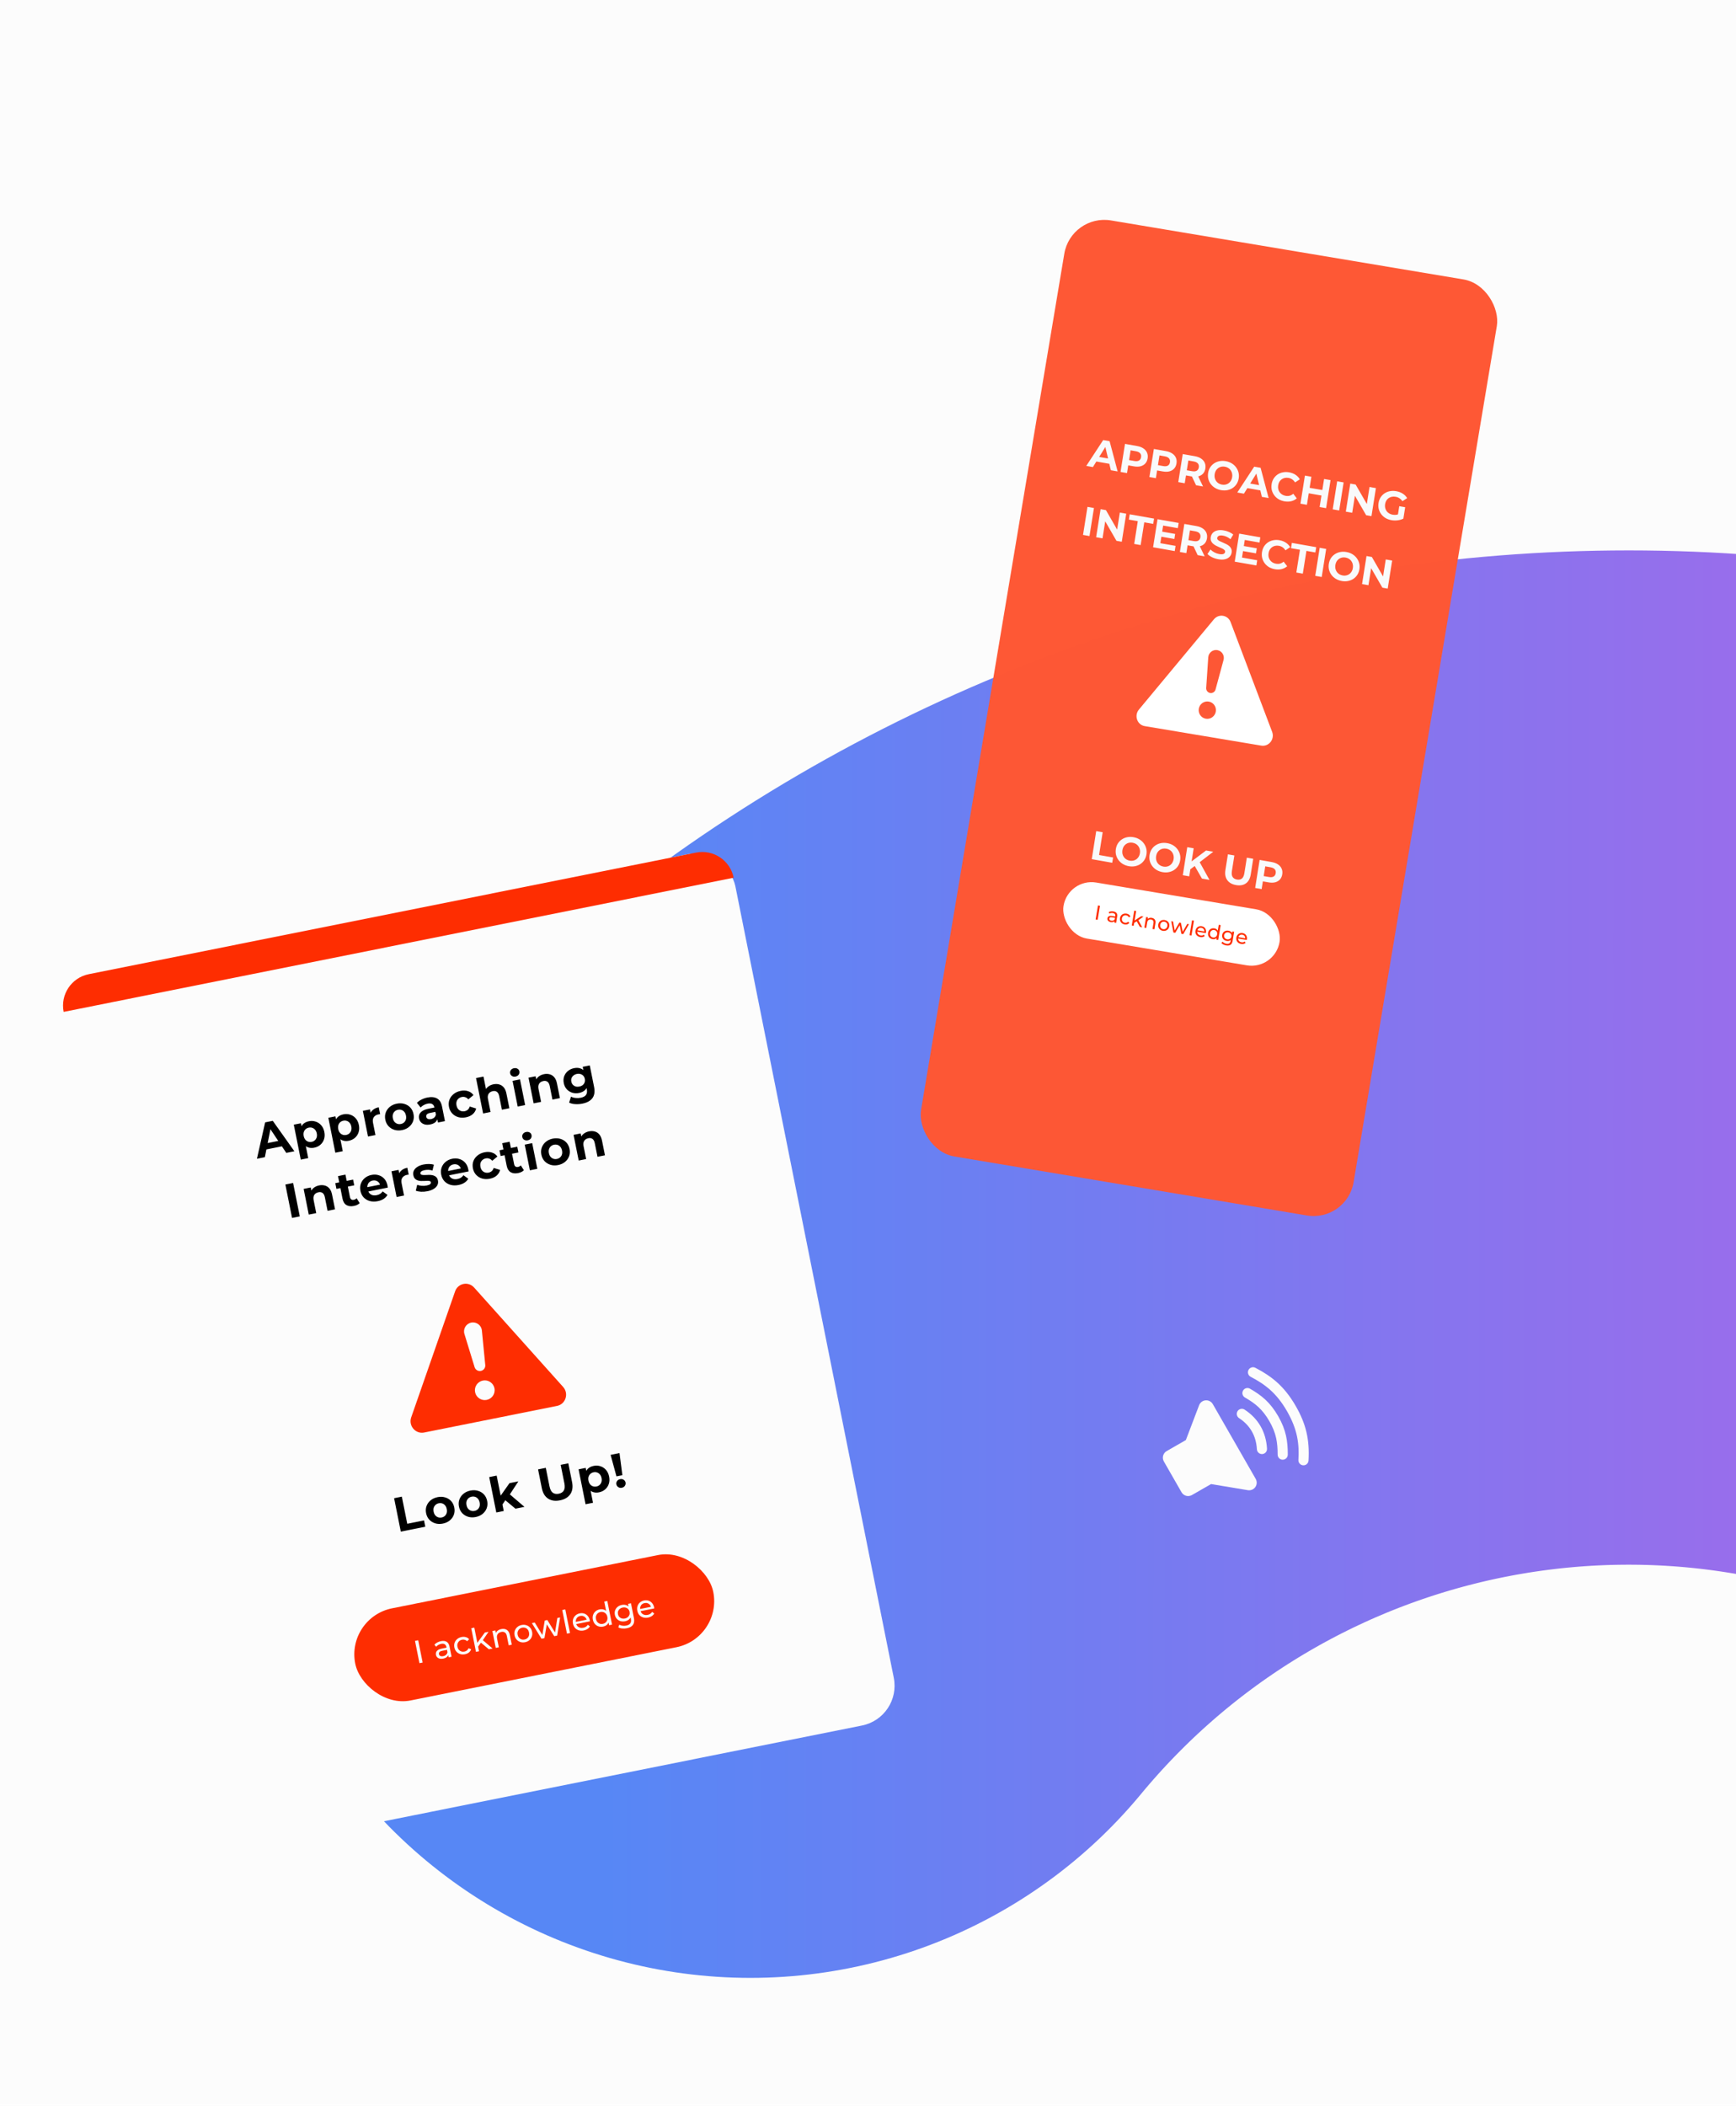 <svg width="428" height="519" viewBox="0 0 428 519" fill="none" xmlns="http://www.w3.org/2000/svg">
<g clip-path="url(#clip0_1121_5961)">
<rect width="428" height="519" fill="#FCFCFC"/>
<path d="M185 362.5V362.5C263.494 267.653 394.597 234.961 508.435 281.848L663.096 345.549C774.392 391.39 900.414 384.675 1006.21 327.267L1161.5 243" stroke="url(#paint0_linear_1121_5961)" stroke-width="250" stroke-linecap="round"/>
<g clip-path="url(#clip1_1121_5961)">
<path d="M308.895 367.076C308.548 367.274 308.147 367.357 307.75 367.311C307.729 367.309 307.707 367.306 307.686 367.302L298.585 365.785L293.858 368.497C293.427 368.745 292.915 368.811 292.435 368.681C291.955 368.551 291.546 368.235 291.298 367.804L286.944 360.214C286.697 359.783 286.631 359.271 286.761 358.791C286.891 358.311 287.206 357.902 287.637 357.655L292.364 354.943L295.647 346.321C295.654 346.301 295.662 346.281 295.672 346.261C295.812 345.944 296.037 345.672 296.322 345.475C296.608 345.278 296.942 345.164 297.288 345.146C297.634 345.128 297.979 345.206 298.283 345.371C298.588 345.537 298.84 345.784 299.013 346.084L309.588 364.516C309.835 364.947 309.901 365.459 309.771 365.939C309.641 366.419 309.326 366.828 308.895 367.076Z" fill="#FCFCFC"/>
<path d="M311.748 358.233C311.563 358.339 311.353 358.396 311.14 358.399C310.927 358.401 310.716 358.349 310.529 358.247C310.342 358.145 310.183 357.997 310.069 357.817C309.955 357.637 309.889 357.43 309.878 357.217C309.787 355.57 309.369 354.086 308.638 352.812C307.884 351.498 306.847 350.422 305.467 349.521C305.196 349.337 305.008 349.054 304.943 348.733C304.879 348.412 304.943 348.078 305.122 347.804C305.301 347.53 305.58 347.337 305.9 347.266C306.22 347.196 306.555 347.254 306.833 347.428C308.55 348.549 309.851 349.904 310.806 351.568C311.733 353.185 312.258 355.041 312.374 357.08C312.387 357.312 312.335 357.542 312.224 357.745C312.114 357.949 311.949 358.118 311.748 358.233Z" fill="#FCFCFC"/>
<path d="M316.866 359.62C316.676 359.729 316.46 359.786 316.241 359.786C316.021 359.785 315.806 359.727 315.616 359.616C315.427 359.506 315.269 359.348 315.16 359.158C315.051 358.967 314.994 358.752 314.994 358.532C314.996 355.567 314.666 353.272 312.974 350.324C311.257 347.331 309.451 345.9 306.912 344.44C306.63 344.272 306.424 344 306.341 343.682C306.257 343.364 306.302 343.026 306.466 342.741C306.63 342.456 306.899 342.247 307.216 342.16C307.533 342.072 307.872 342.113 308.159 342.273C310.995 343.903 313.152 345.611 315.143 349.08C317.103 352.497 317.496 355.231 317.495 358.538C317.495 358.758 317.436 358.973 317.326 359.163C317.215 359.353 317.057 359.51 316.866 359.62Z" fill="#FCFCFC"/>
<path d="M321.985 361.006C321.79 361.118 321.568 361.175 321.343 361.171C321.118 361.167 320.898 361.103 320.707 360.985C320.515 360.866 320.359 360.698 320.255 360.499C320.151 360.299 320.103 360.075 320.116 359.85C320.337 355.959 319.945 352.427 317.311 347.836C314.726 343.329 311.856 341.182 308.343 339.345C308.197 339.269 308.068 339.165 307.963 339.039C307.857 338.913 307.778 338.767 307.729 338.611C307.68 338.454 307.662 338.289 307.677 338.125C307.691 337.962 307.738 337.803 307.814 337.657C307.89 337.511 307.995 337.382 308.121 337.277C308.247 337.172 308.392 337.092 308.549 337.043C308.706 336.994 308.871 336.976 309.034 336.991C309.198 337.006 309.357 337.053 309.503 337.129C313.403 339.169 316.592 341.559 319.479 346.591C321.997 350.979 322.904 354.861 322.611 359.993C322.599 360.201 322.536 360.402 322.426 360.579C322.317 360.756 322.166 360.903 321.985 361.006Z" fill="#FCFCFC"/>
</g>
<g filter="url(#filter0_d_1121_5961)">
<g filter="url(#filter1_d_1121_5961)">
<rect x="14.145" y="236.664" width="168.462" height="219" rx="10" transform="rotate(-11.32 14.145 236.664)" fill="#FCFCFC"/>
<path d="M116.887 312.344C115.466 310.758 112.904 311.271 112.204 313.282L101.38 344.344C100.658 346.415 102.441 348.508 104.564 348.083L137.335 341.523C139.457 341.098 140.297 338.48 138.834 336.847L116.887 312.344ZM116.179 320.99C117.458 320.734 118.678 321.635 118.805 322.929L119.639 331.449C119.706 332.135 119.24 332.761 118.562 332.897C117.884 333.033 117.213 332.634 117.011 331.975L114.501 323.791C114.12 322.548 114.899 321.247 116.179 320.99ZM119.042 335.278C120.362 335.013 121.645 335.865 121.909 337.181C122.172 338.496 121.316 339.776 119.996 340.04C118.676 340.305 117.393 339.453 117.13 338.137C116.866 336.822 117.723 335.542 119.042 335.278Z" fill="#FE2D01"/>
<path d="M63.346 280.609L65.368 271.637L67.251 271.26L72.582 278.76L70.582 279.16L66.114 272.491L66.867 272.341L65.299 280.218L63.346 280.609ZM64.828 278.476L65.044 276.928L69.28 276.08L70.088 277.423L64.828 278.476ZM77.46 277.881C76.927 277.988 76.437 277.964 75.99 277.808C75.542 277.653 75.157 277.359 74.834 276.926C74.517 276.484 74.285 275.894 74.137 275.156C73.988 274.411 73.971 273.778 74.087 273.257C74.203 272.736 74.438 272.318 74.791 272.003C75.144 271.687 75.599 271.474 76.156 271.362C76.752 271.243 77.313 271.274 77.838 271.454C78.37 271.625 78.822 271.926 79.194 272.357C79.574 272.787 79.829 273.332 79.961 273.99C80.095 274.657 80.069 275.262 79.884 275.805C79.707 276.346 79.406 276.798 78.981 277.161C78.563 277.522 78.057 277.762 77.46 277.881ZM74.157 280.819L72.433 272.206L74.186 271.855L74.445 273.149L74.787 275.039L75.279 276.886L75.992 280.451L74.157 280.819ZM76.841 276.439C77.147 276.377 77.404 276.253 77.611 276.064C77.826 275.874 77.978 275.636 78.067 275.349C78.163 275.052 78.174 274.723 78.102 274.363C78.028 273.994 77.891 273.695 77.69 273.466C77.497 273.235 77.265 273.074 76.994 272.981C76.73 272.887 76.445 272.871 76.139 272.932C75.833 272.993 75.573 273.119 75.358 273.309C75.143 273.499 74.991 273.737 74.902 274.024C74.812 274.311 74.804 274.639 74.878 275.008C74.951 275.369 75.084 275.668 75.278 275.907C75.472 276.138 75.704 276.299 75.975 276.392C76.247 276.484 76.535 276.5 76.841 276.439ZM85.977 276.176C85.443 276.283 84.953 276.259 84.506 276.104C84.059 275.948 83.673 275.654 83.35 275.221C83.033 274.779 82.801 274.189 82.653 273.452C82.504 272.706 82.487 272.073 82.603 271.552C82.719 271.032 82.954 270.613 83.307 270.298C83.66 269.983 84.115 269.769 84.672 269.658C85.268 269.538 85.829 269.569 86.354 269.749C86.886 269.92 87.338 270.221 87.71 270.653C88.09 271.082 88.346 271.627 88.478 272.286C88.611 272.952 88.585 273.557 88.4 274.1C88.223 274.641 87.922 275.093 87.497 275.456C87.079 275.817 86.573 276.057 85.977 276.176ZM82.673 279.114L80.949 270.501L82.702 270.15L82.961 271.444L83.303 273.334L83.795 275.181L84.509 278.746L82.673 279.114ZM85.357 274.734C85.663 274.672 85.92 274.548 86.127 274.359C86.342 274.17 86.494 273.931 86.583 273.644C86.679 273.347 86.691 273.019 86.618 272.658C86.545 272.289 86.407 271.99 86.207 271.761C86.013 271.531 85.781 271.369 85.51 271.277C85.246 271.182 84.961 271.166 84.656 271.227C84.35 271.289 84.089 271.414 83.874 271.604C83.659 271.794 83.507 272.032 83.418 272.319C83.328 272.607 83.321 272.935 83.394 273.303C83.467 273.664 83.6 273.964 83.795 274.202C83.988 274.433 84.22 274.594 84.491 274.687C84.763 274.779 85.052 274.795 85.357 274.734ZM90.732 275.126L89.465 268.796L91.218 268.445L91.576 270.233L91.225 269.765C91.324 269.28 91.559 268.883 91.929 268.572C92.298 268.253 92.78 268.034 93.376 267.915L93.715 269.609C93.635 269.617 93.564 269.628 93.501 269.64C93.437 269.645 93.369 269.654 93.299 269.668C92.797 269.769 92.418 269.996 92.162 270.349C91.913 270.692 91.849 271.166 91.969 271.77L92.568 274.759L90.732 275.126ZM99.131 273.543C98.456 273.678 97.828 273.657 97.246 273.48C96.672 273.301 96.183 272.999 95.78 272.574C95.383 272.139 95.121 271.608 94.996 270.981C94.868 270.345 94.905 269.755 95.106 269.209C95.313 268.653 95.648 268.186 96.111 267.808C96.58 267.421 97.151 267.159 97.826 267.024C98.493 266.891 99.117 266.913 99.699 267.09C100.28 267.259 100.768 267.557 101.163 267.984C101.559 268.411 101.821 268.946 101.95 269.589C102.075 270.216 102.039 270.807 101.839 271.361C101.639 271.907 101.304 272.374 100.835 272.761C100.366 273.149 99.798 273.409 99.131 273.543ZM98.829 272.037C99.135 271.976 99.396 271.85 99.611 271.66C99.826 271.47 99.978 271.232 100.067 270.945C100.155 270.65 100.163 270.322 100.091 269.961C100.017 269.592 99.883 269.293 99.69 269.062C99.497 268.831 99.265 268.67 98.994 268.577C98.722 268.485 98.433 268.469 98.128 268.53C97.822 268.592 97.561 268.717 97.346 268.907C97.131 269.097 96.975 269.336 96.878 269.625C96.789 269.912 96.781 270.24 96.855 270.609C96.927 270.97 97.06 271.269 97.255 271.508C97.456 271.737 97.692 271.897 97.963 271.99C98.235 272.082 98.524 272.098 98.829 272.037ZM107.982 271.673L107.735 270.438L107.563 270.191L107.12 267.979C107.041 267.586 106.859 267.305 106.572 267.134C106.292 266.961 105.905 266.924 105.411 267.023C105.074 267.091 104.752 267.213 104.444 267.388C104.143 267.555 103.897 267.751 103.705 267.977L102.79 266.826C103.086 266.514 103.464 266.242 103.924 266.012C104.383 265.781 104.864 265.615 105.366 265.515C106.331 265.322 107.126 265.399 107.75 265.747C108.375 266.096 108.784 266.752 108.977 267.717L109.7 271.329L107.982 271.673ZM106.071 272.154C105.577 272.253 105.137 272.255 104.751 272.161C104.363 272.059 104.046 271.882 103.8 271.629C103.554 271.377 103.394 271.07 103.322 270.709C103.247 270.333 103.271 269.985 103.395 269.667C103.527 269.347 103.777 269.068 104.145 268.831C104.513 268.586 105.018 268.399 105.661 268.271L107.344 267.934L107.558 269.005L106.075 269.301C105.644 269.388 105.36 269.518 105.223 269.692C105.095 269.865 105.052 270.057 105.094 270.269C105.141 270.504 105.269 270.674 105.478 270.779C105.693 270.875 105.961 270.891 106.283 270.826C106.589 270.765 106.849 270.64 107.064 270.45C107.277 270.252 107.411 270.001 107.464 269.696L107.916 270.487C107.864 270.922 107.683 271.28 107.372 271.563C107.062 271.845 106.628 272.042 106.071 272.154ZM114.878 270.391C114.195 270.527 113.56 270.512 112.971 270.344C112.381 270.168 111.884 269.864 111.479 269.431C111.082 268.997 110.821 268.466 110.695 267.838C110.568 267.203 110.605 266.612 110.805 266.066C111.012 265.511 111.355 265.042 111.834 264.661C112.31 264.272 112.89 264.009 113.573 263.872C114.239 263.739 114.848 263.764 115.399 263.947C115.948 264.123 116.392 264.446 116.731 264.916L115.46 265.966C115.236 265.701 114.984 265.523 114.705 265.432C114.433 265.34 114.153 265.322 113.862 265.381C113.549 265.443 113.28 265.571 113.058 265.762C112.835 265.953 112.675 266.193 112.578 266.482C112.488 266.769 112.48 267.097 112.554 267.466C112.628 267.835 112.761 268.134 112.954 268.365C113.155 268.594 113.395 268.754 113.675 268.845C113.954 268.936 114.251 268.95 114.564 268.887C114.855 268.829 115.108 268.709 115.324 268.527C115.547 268.335 115.71 268.07 115.814 267.731L117.393 268.223C117.26 268.78 116.974 269.249 116.537 269.63C116.097 270.004 115.544 270.257 114.878 270.391ZM121.671 262.251C122.173 262.151 122.64 262.163 123.073 262.288C123.513 262.404 123.888 262.648 124.198 263.018C124.507 263.38 124.726 263.883 124.855 264.526L125.581 268.15L123.745 268.518L123.076 265.176C122.974 264.666 122.785 264.312 122.509 264.115C122.24 263.916 121.902 263.857 121.494 263.938C121.204 263.997 120.954 264.112 120.744 264.285C120.54 264.448 120.396 264.668 120.313 264.946C120.238 265.222 120.24 265.556 120.318 265.948L120.945 269.078L119.109 269.446L117.361 260.715L119.197 260.348L120.028 264.501L119.511 264.054C119.653 263.585 119.914 263.194 120.292 262.882C120.67 262.57 121.129 262.359 121.671 262.251ZM127.637 267.739L126.37 261.408L128.205 261.041L129.472 267.371L127.637 267.739ZM127.111 260.342C126.773 260.41 126.479 260.367 126.228 260.213C125.977 260.059 125.822 259.837 125.764 259.547C125.706 259.257 125.763 258.992 125.936 258.754C126.109 258.515 126.363 258.362 126.701 258.295C127.038 258.227 127.331 258.266 127.581 258.412C127.829 258.55 127.982 258.764 128.04 259.055C128.101 259.361 128.046 259.637 127.875 259.883C127.711 260.12 127.456 260.273 127.111 260.342ZM134.13 259.757C134.632 259.656 135.099 259.669 135.532 259.794C135.972 259.91 136.347 260.153 136.657 260.524C136.967 260.886 137.185 261.389 137.314 262.032L138.04 265.656L136.204 266.024L135.535 262.682C135.433 262.172 135.244 261.818 134.968 261.621C134.7 261.421 134.361 261.363 133.953 261.444C133.663 261.502 133.413 261.618 133.203 261.79C132.999 261.954 132.855 262.174 132.772 262.452C132.697 262.728 132.699 263.062 132.777 263.454L133.404 266.584L131.568 266.952L130.301 260.621L132.054 260.27L132.405 262.024L131.97 261.56C132.112 261.091 132.373 260.7 132.751 260.388C133.129 260.076 133.588 259.865 134.13 259.757ZM143.595 267.016C142.998 267.136 142.407 267.177 141.82 267.139C141.243 267.108 140.741 266.984 140.314 266.767L140.78 265.304C141.09 265.47 141.462 265.575 141.895 265.619C142.338 265.669 142.759 265.654 143.159 265.574C143.81 265.443 144.252 265.204 144.484 264.856C144.724 264.506 144.786 264.045 144.672 263.472L144.481 262.519L144.281 260.907L143.937 259.311L143.664 257.946L145.405 257.598L146.46 262.869C146.696 264.046 146.563 264.974 146.063 265.653C145.563 266.333 144.74 266.787 143.595 267.016ZM142.775 264.39C142.187 264.508 141.628 264.489 141.099 264.334C140.577 264.169 140.125 263.888 139.744 263.492C139.369 263.085 139.12 262.576 138.997 261.964C138.873 261.345 138.907 260.779 139.098 260.268C139.296 259.747 139.605 259.314 140.025 258.968C140.454 258.622 140.962 258.389 141.55 258.271C142.084 258.165 142.576 258.18 143.028 258.318C143.478 258.448 143.863 258.718 144.181 259.128C144.498 259.529 144.728 260.083 144.869 260.789C145.009 261.487 145.01 262.086 144.874 262.587C144.736 263.08 144.485 263.477 144.121 263.778C143.757 264.079 143.308 264.283 142.775 264.39ZM142.838 262.811C143.16 262.747 143.434 262.626 143.66 262.451C143.884 262.267 144.043 262.044 144.137 261.78C144.231 261.516 144.248 261.232 144.187 260.926C144.124 260.612 143.999 260.355 143.812 260.156C143.624 259.949 143.392 259.808 143.116 259.733C142.838 259.65 142.538 259.64 142.217 259.705C141.895 259.769 141.622 259.893 141.398 260.077C141.172 260.252 141.008 260.473 140.906 260.738C140.81 260.994 140.794 261.278 140.857 261.592C140.918 261.898 141.043 262.155 141.231 262.362C141.427 262.567 141.664 262.712 141.942 262.795C142.218 262.87 142.517 262.875 142.838 262.811ZM72.004 295.193L70.356 286.956L72.262 286.575L73.91 294.811L72.004 295.193ZM78.69 287.173C79.192 287.072 79.659 287.084 80.092 287.21C80.531 287.326 80.906 287.569 81.217 287.939C81.526 288.302 81.745 288.804 81.874 289.448L82.6 293.072L80.764 293.439L80.095 290.098C79.993 289.588 79.804 289.234 79.528 289.036C79.259 288.837 78.921 288.778 78.513 288.86C78.223 288.918 77.973 289.033 77.763 289.206C77.559 289.369 77.415 289.59 77.332 289.867C77.257 290.144 77.258 290.478 77.337 290.87L77.964 294L76.128 294.367L74.861 288.037L76.614 287.686L76.965 289.439L76.529 288.976C76.672 288.506 76.933 288.116 77.311 287.803C77.689 287.491 78.148 287.281 78.69 287.173ZM87.263 292.236C86.518 292.385 85.9 292.313 85.409 292.02C84.916 291.719 84.594 291.192 84.444 290.439L83.332 284.885L85.167 284.517L86.274 290.048C86.328 290.314 86.44 290.508 86.611 290.629C86.781 290.742 86.987 290.774 87.23 290.725C87.52 290.667 87.752 290.539 87.924 290.342L88.677 291.537C88.516 291.708 88.309 291.855 88.056 291.979C87.81 292.094 87.546 292.18 87.263 292.236ZM82.946 288.034L82.664 286.622L87.053 285.743L87.335 287.155L82.946 288.034ZM93.126 291.062C92.405 291.207 91.741 291.193 91.135 291.02C90.538 290.846 90.041 290.546 89.646 290.119C89.249 289.685 88.987 289.154 88.862 288.526C88.734 287.891 88.767 287.301 88.96 286.756C89.159 286.203 89.486 285.737 89.941 285.361C90.395 284.976 90.943 284.72 91.586 284.591C92.206 284.467 92.79 284.489 93.337 284.656C93.891 284.815 94.362 285.112 94.752 285.548C95.139 285.976 95.401 286.532 95.538 287.214C95.552 287.285 95.565 287.368 95.576 287.464C95.585 287.551 95.594 287.635 95.602 287.715L90.46 288.745L90.245 287.674L94.422 286.838L93.78 287.297C93.714 286.967 93.59 286.694 93.408 286.478C93.226 286.261 93.004 286.11 92.742 286.024C92.478 285.93 92.19 285.914 91.876 285.977C91.562 286.04 91.298 286.166 91.083 286.356C90.874 286.536 90.728 286.766 90.645 287.043C90.561 287.313 90.552 287.617 90.62 287.954L90.676 288.236C90.745 288.582 90.881 288.873 91.083 289.109C91.292 289.337 91.548 289.494 91.851 289.58C92.16 289.657 92.503 289.658 92.879 289.582C93.216 289.515 93.5 289.405 93.731 289.253C93.969 289.099 94.174 288.899 94.345 288.652L95.534 289.516C95.309 289.903 94.996 290.231 94.593 290.5C94.188 290.76 93.699 290.948 93.126 291.062ZM97.781 290.033L96.514 283.702L98.267 283.351L98.625 285.14L98.275 284.672C98.373 284.187 98.608 283.789 98.978 283.478C99.347 283.16 99.829 282.941 100.425 282.821L100.764 284.516C100.684 284.524 100.613 284.534 100.55 284.546C100.486 284.551 100.418 284.561 100.348 284.575C99.846 284.675 99.467 284.902 99.211 285.255C98.962 285.599 98.898 286.073 99.019 286.677L99.617 289.665L97.781 290.033ZM105.389 288.608C104.848 288.716 104.314 288.758 103.787 288.733C103.266 288.698 102.841 288.612 102.511 288.474L102.859 287.034C103.186 287.156 103.557 287.237 103.972 287.276C104.395 287.306 104.798 287.282 105.182 287.205C105.606 287.12 105.894 287.01 106.046 286.873C106.206 286.735 106.268 286.576 106.232 286.395C106.202 286.246 106.109 286.15 105.954 286.108C105.805 286.056 105.613 286.034 105.377 286.04C105.142 286.046 104.883 286.057 104.601 286.073C104.326 286.087 104.045 286.09 103.758 286.083C103.469 286.067 103.198 286.015 102.944 285.927C102.69 285.84 102.469 285.696 102.282 285.497C102.104 285.296 101.978 285.015 101.906 284.654C101.826 284.254 101.869 283.879 102.035 283.527C102.209 283.174 102.498 282.867 102.903 282.607C103.306 282.338 103.814 282.143 104.426 282.021C104.857 281.934 105.306 281.893 105.772 281.898C106.238 281.903 106.638 281.965 106.972 282.086L106.622 283.515C106.28 283.395 105.946 283.336 105.619 283.336C105.299 283.327 104.994 283.351 104.704 283.409C104.296 283.491 104.009 283.605 103.842 283.753C103.676 283.9 103.61 284.06 103.645 284.233C103.676 284.39 103.766 284.494 103.916 284.546C104.072 284.596 104.269 284.622 104.506 284.623C104.743 284.625 104.999 284.619 105.273 284.604C105.554 284.581 105.839 284.577 106.128 284.593C106.416 284.608 106.684 284.661 106.93 284.75C107.183 284.83 107.403 284.97 107.589 285.169C107.774 285.36 107.903 285.636 107.975 285.997C108.054 286.389 108.006 286.762 107.832 287.115C107.656 287.46 107.362 287.764 106.95 288.026C106.545 288.287 106.025 288.48 105.389 288.608ZM113.045 287.075C112.323 287.22 111.659 287.206 111.054 287.033C110.456 286.859 109.959 286.559 109.564 286.132C109.167 285.698 108.905 285.166 108.78 284.539C108.653 283.904 108.685 283.314 108.878 282.769C109.077 282.215 109.405 281.75 109.859 281.373C110.313 280.989 110.861 280.732 111.504 280.604C112.124 280.48 112.708 280.501 113.255 280.669C113.809 280.828 114.281 281.125 114.67 281.561C115.057 281.989 115.32 282.544 115.456 283.227C115.47 283.298 115.483 283.381 115.494 283.476C115.503 283.564 115.512 283.648 115.52 283.728L110.378 284.758L110.163 283.687L114.341 282.851L113.698 283.31C113.632 282.98 113.508 282.707 113.326 282.491C113.144 282.274 112.922 282.123 112.66 282.037C112.396 281.943 112.108 281.927 111.794 281.99C111.48 282.052 111.216 282.179 111.001 282.369C110.792 282.549 110.647 282.778 110.563 283.056C110.479 283.326 110.47 283.629 110.538 283.967L110.594 284.249C110.663 284.594 110.799 284.885 111.001 285.122C111.21 285.35 111.466 285.506 111.769 285.593C112.078 285.67 112.421 285.67 112.797 285.595C113.135 285.527 113.418 285.418 113.649 285.265C113.888 285.111 114.092 284.911 114.263 284.665L115.452 285.529C115.228 285.916 114.914 286.244 114.511 286.512C114.106 286.773 113.617 286.961 113.045 287.075ZM120.777 285.527C120.095 285.664 119.46 285.648 118.871 285.48C118.281 285.305 117.784 285.001 117.379 284.568C116.982 284.133 116.721 283.602 116.595 282.974C116.468 282.339 116.505 281.748 116.705 281.202C116.912 280.647 117.255 280.179 117.734 279.797C118.21 279.408 118.79 279.145 119.473 279.008C120.139 278.875 120.748 278.9 121.299 279.083C121.848 279.259 122.292 279.582 122.631 280.053L121.36 281.103C121.136 280.838 120.884 280.66 120.605 280.569C120.333 280.476 120.053 280.459 119.762 280.517C119.449 280.58 119.18 280.707 118.957 280.898C118.735 281.09 118.575 281.33 118.478 281.619C118.388 281.906 118.38 282.234 118.454 282.602C118.528 282.971 118.661 283.271 118.854 283.501C119.055 283.73 119.295 283.89 119.575 283.981C119.854 284.072 120.15 284.086 120.464 284.023C120.754 283.965 121.008 283.845 121.224 283.663C121.447 283.472 121.61 283.207 121.714 282.868L123.293 283.359C123.16 283.916 122.874 284.385 122.436 284.767C121.997 285.14 121.444 285.394 120.777 285.527ZM127.743 284.133C126.998 284.282 126.379 284.21 125.888 283.917C125.396 283.615 125.074 283.088 124.923 282.335L123.811 276.781L125.647 276.414L126.754 281.944C126.807 282.211 126.92 282.405 127.091 282.526C127.26 282.638 127.466 282.671 127.71 282.622C128 282.564 128.231 282.436 128.404 282.238L129.157 283.434C128.996 283.605 128.789 283.752 128.536 283.876C128.29 283.991 128.025 284.076 127.743 284.133ZM123.426 279.93L123.143 278.518L127.532 277.64L127.815 279.052L123.426 279.93ZM130.641 283.455L129.374 277.124L131.209 276.757L132.477 283.087L130.641 283.455ZM130.115 276.058C129.778 276.126 129.483 276.083 129.232 275.929C128.981 275.775 128.827 275.553 128.769 275.263C128.711 274.973 128.768 274.708 128.94 274.47C129.113 274.231 129.368 274.078 129.705 274.011C130.042 273.943 130.336 273.982 130.585 274.128C130.833 274.266 130.986 274.48 131.044 274.771C131.105 275.077 131.051 275.353 130.88 275.599C130.715 275.836 130.46 275.989 130.115 276.058ZM137.603 282.159C136.929 282.294 136.3 282.273 135.718 282.096C135.144 281.917 134.655 281.615 134.252 281.19C133.855 280.755 133.594 280.224 133.468 279.597C133.341 278.961 133.378 278.371 133.578 277.825C133.785 277.269 134.12 276.802 134.583 276.424C135.052 276.037 135.624 275.775 136.299 275.64C136.965 275.507 137.59 275.529 138.172 275.706C138.752 275.875 139.24 276.173 139.636 276.6C140.031 277.026 140.293 277.561 140.422 278.205C140.548 278.832 140.511 279.423 140.312 279.977C140.111 280.523 139.776 280.99 139.307 281.377C138.838 281.765 138.27 282.025 137.603 282.159ZM137.302 280.653C137.608 280.592 137.868 280.466 138.083 280.276C138.298 280.086 138.45 279.848 138.54 279.561C138.627 279.266 138.635 278.938 138.563 278.577C138.489 278.208 138.356 277.909 138.163 277.678C137.97 277.447 137.738 277.286 137.466 277.193C137.195 277.101 136.906 277.085 136.6 277.146C136.294 277.208 136.034 277.333 135.819 277.523C135.604 277.713 135.448 277.952 135.351 278.241C135.261 278.528 135.253 278.856 135.327 279.225C135.399 279.585 135.533 279.885 135.727 280.124C135.928 280.353 136.164 280.513 136.436 280.606C136.707 280.698 136.996 280.714 137.302 280.653ZM145.236 273.851C145.739 273.75 146.206 273.763 146.639 273.888C147.078 274.004 147.453 274.248 147.764 274.618C148.073 274.98 148.292 275.483 148.421 276.126L149.147 279.75L147.311 280.118L146.642 276.776C146.54 276.266 146.351 275.912 146.075 275.715C145.806 275.516 145.468 275.457 145.06 275.538C144.77 275.596 144.52 275.712 144.31 275.884C144.106 276.048 143.962 276.268 143.879 276.546C143.804 276.822 143.805 277.156 143.884 277.548L144.51 280.678L142.675 281.046L141.408 274.715L143.161 274.364L143.512 276.118L143.076 275.654C143.219 275.185 143.479 274.794 143.858 274.482C144.236 274.17 144.695 273.959 145.236 273.851Z" fill="black"/>
<path d="M98.815 372.509L97.166 364.272L99.072 363.891L100.41 370.574L104.54 369.747L104.851 371.3L98.815 372.509ZM109.187 370.53C108.512 370.665 107.884 370.644 107.302 370.467C106.727 370.288 106.239 369.987 105.835 369.561C105.438 369.127 105.177 368.596 105.051 367.968C104.924 367.333 104.961 366.742 105.162 366.196C105.369 365.641 105.704 365.174 106.166 364.796C106.635 364.408 107.207 364.147 107.882 364.012C108.549 363.878 109.173 363.9 109.755 364.077C110.336 364.247 110.824 364.545 111.219 364.971C111.615 365.398 111.877 365.933 112.005 366.576C112.131 367.204 112.094 367.794 111.895 368.348C111.694 368.894 111.36 369.361 110.891 369.749C110.421 370.136 109.854 370.397 109.187 370.53ZM108.885 369.024C109.191 368.963 109.452 368.837 109.667 368.648C109.881 368.458 110.034 368.219 110.123 367.932C110.211 367.637 110.219 367.309 110.146 366.948C110.073 366.58 109.939 366.28 109.746 366.049C109.553 365.819 109.321 365.657 109.049 365.565C108.778 365.472 108.489 365.457 108.183 365.518C107.877 365.579 107.617 365.705 107.402 365.895C107.187 366.084 107.031 366.324 106.934 366.612C106.845 366.9 106.837 367.227 106.911 367.596C106.983 367.957 107.116 368.257 107.311 368.495C107.512 368.724 107.748 368.885 108.019 368.977C108.291 369.07 108.579 369.086 108.885 369.024ZM117.289 368.908C116.615 369.043 115.986 369.022 115.404 368.845C114.83 368.666 114.341 368.365 113.938 367.939C113.541 367.505 113.28 366.974 113.154 366.346C113.027 365.711 113.064 365.12 113.264 364.574C113.471 364.019 113.806 363.552 114.269 363.174C114.738 362.786 115.31 362.525 115.984 362.39C116.651 362.256 117.276 362.278 117.858 362.455C118.438 362.625 118.926 362.923 119.322 363.349C119.717 363.776 119.979 364.311 120.108 364.954C120.234 365.582 120.197 366.172 119.998 366.726C119.797 367.272 119.462 367.739 118.993 368.127C118.524 368.514 117.956 368.775 117.289 368.908ZM116.988 367.402C117.294 367.341 117.554 367.216 117.769 367.026C117.984 366.836 118.136 366.597 118.226 366.31C118.313 366.015 118.321 365.687 118.249 365.326C118.175 364.958 118.042 364.658 117.849 364.427C117.656 364.197 117.423 364.035 117.152 363.943C116.881 363.85 116.592 363.835 116.286 363.896C115.98 363.957 115.72 364.083 115.505 364.273C115.29 364.462 115.134 364.702 115.036 364.99C114.947 365.278 114.939 365.605 115.013 365.974C115.085 366.335 115.219 366.635 115.413 366.873C115.614 367.102 115.85 367.263 116.122 367.355C116.393 367.448 116.682 367.464 116.988 367.402ZM123.62 366.197L123.219 363.952L125.612 360.56L127.8 360.122L125.542 363.573L124.744 364.54L123.62 366.197ZM122.361 367.795L120.613 359.065L122.449 358.697L124.196 367.428L122.361 367.795ZM127.079 366.851L124.405 364.62L125.273 362.966L129.303 366.406L127.079 366.851ZM138.062 364.799C136.894 365.033 135.915 364.89 135.125 364.371C134.336 363.852 133.82 362.988 133.579 361.78L132.655 357.168L134.561 356.786L135.471 361.328C135.628 362.113 135.902 362.645 136.292 362.926C136.683 363.207 137.169 363.289 137.749 363.173C138.33 363.057 138.746 362.794 138.999 362.384C139.251 361.975 139.299 361.378 139.142 360.593L138.233 356.051L140.115 355.675L141.039 360.287C141.28 361.495 141.137 362.491 140.608 363.274C140.08 364.057 139.231 364.565 138.062 364.799ZM147.671 362.827C147.138 362.933 146.647 362.909 146.2 362.754C145.753 362.599 145.368 362.304 145.045 361.871C144.728 361.429 144.495 360.839 144.348 360.102C144.199 359.357 144.182 358.724 144.298 358.203C144.414 357.682 144.648 357.264 145.001 356.948C145.354 356.633 145.809 356.419 146.366 356.308C146.962 356.188 147.523 356.219 148.049 356.399C148.581 356.57 149.033 356.871 149.405 357.303C149.784 357.733 150.04 358.277 150.172 358.936C150.306 359.603 150.28 360.208 150.095 360.75C149.918 361.292 149.616 361.744 149.191 362.106C148.774 362.467 148.267 362.707 147.671 362.827ZM144.368 365.764L142.643 357.151L144.397 356.8L144.656 358.094L144.997 359.984L145.489 361.831L146.203 365.397L144.368 365.764ZM147.052 361.384C147.358 361.323 147.614 361.198 147.821 361.01C148.036 360.82 148.189 360.581 148.278 360.294C148.374 359.998 148.385 359.669 148.313 359.308C148.239 358.939 148.102 358.641 147.901 358.411C147.708 358.181 147.476 358.019 147.204 357.927C146.941 357.833 146.656 357.816 146.35 357.878C146.044 357.939 145.784 358.064 145.569 358.254C145.354 358.444 145.202 358.683 145.112 358.97C145.023 359.257 145.015 359.585 145.089 359.953C145.161 360.314 145.295 360.614 145.489 360.852C145.682 361.083 145.914 361.245 146.186 361.337C146.457 361.43 146.746 361.445 147.052 361.384ZM151.984 358.891L150.543 353.587L152.731 353.149L153.443 358.599L151.984 358.891ZM153.305 361.699C152.975 361.765 152.683 361.713 152.429 361.544C152.175 361.374 152.019 361.144 151.961 360.854C151.901 360.556 151.957 360.288 152.13 360.049C152.301 359.803 152.551 359.647 152.881 359.581C153.218 359.513 153.509 359.561 153.754 359.724C154.005 359.878 154.16 360.104 154.22 360.402C154.278 360.692 154.222 360.964 154.053 361.219C153.891 361.471 153.642 361.631 153.305 361.699Z" fill="black"/>
<path d="M15.695 244.407C14.839 240.13 17.612 235.97 21.888 235.114L171.586 205.147C175.863 204.291 180.023 207.063 180.879 211.34V211.34L15.695 244.407V244.407Z" fill="#FE2D01"/>
<rect x="85.308" y="393.685" width="90.022" height="23.163" rx="11.582" transform="rotate(-11.32 85.308 393.685)" fill="#FE2D01"/>
<path d="M103.415 404.931L102.316 399.44L103.1 399.283L104.2 404.774L103.415 404.931ZM110.617 403.49L110.441 402.611L110.369 402.454L110.069 400.956C110.005 400.637 109.862 400.41 109.639 400.275C109.421 400.134 109.126 400.1 108.754 400.175C108.509 400.224 108.276 400.314 108.058 400.445C107.838 400.57 107.661 400.717 107.526 400.886L107.099 400.384C107.279 400.168 107.509 399.986 107.789 399.838C108.074 399.683 108.381 399.572 108.71 399.506C109.28 399.392 109.747 399.443 110.111 399.658C110.475 399.874 110.714 400.266 110.829 400.836L111.331 403.347L110.617 403.49ZM109.262 403.81C108.953 403.872 108.671 403.874 108.415 403.816C108.163 403.758 107.957 403.65 107.795 403.492C107.632 403.328 107.526 403.129 107.479 402.894C107.434 402.669 107.446 402.455 107.514 402.251C107.587 402.046 107.733 401.864 107.951 401.706C108.175 401.547 108.494 401.426 108.907 401.344L110.225 401.08L110.333 401.621L109.046 401.879C108.67 401.954 108.429 402.067 108.323 402.219C108.218 402.371 108.183 402.536 108.218 402.713C108.259 402.917 108.373 403.066 108.56 403.159C108.747 403.247 108.983 403.262 109.271 403.204C109.553 403.148 109.787 403.036 109.971 402.868C110.16 402.7 110.278 402.486 110.324 402.227L110.576 402.715C110.526 402.98 110.39 403.211 110.169 403.408C109.946 403.6 109.644 403.733 109.262 403.81ZM114.644 402.732C114.221 402.817 113.823 402.802 113.452 402.686C113.086 402.568 112.777 402.369 112.524 402.088C112.272 401.807 112.105 401.459 112.022 401.046C111.94 400.633 111.96 400.248 112.085 399.892C112.209 399.535 112.418 399.235 112.712 398.991C113.01 398.741 113.371 398.573 113.795 398.489C114.171 398.413 114.521 398.422 114.844 398.515C115.172 398.602 115.446 398.775 115.667 399.036L115.168 399.519C114.991 399.342 114.794 399.227 114.576 399.173C114.363 399.112 114.144 399.104 113.919 399.149C113.647 399.204 113.416 399.312 113.225 399.476C113.035 399.639 112.899 399.843 112.818 400.088C112.735 400.327 112.723 400.596 112.783 400.894C112.843 401.192 112.957 401.438 113.127 401.633C113.296 401.827 113.5 401.963 113.739 402.041C113.977 402.118 114.233 402.129 114.504 402.075C114.729 402.03 114.929 401.941 115.104 401.808C115.283 401.669 115.42 401.484 115.515 401.253L116.16 401.499C116.055 401.819 115.869 402.087 115.603 402.304C115.34 402.514 115.021 402.657 114.644 402.732ZM117.759 401.016L117.582 400.048L119.536 397.38L120.446 397.198L118.972 399.369L118.633 399.796L117.759 401.016ZM117.349 402.142L116.183 396.322L116.936 396.171L118.102 401.991L117.349 402.142ZM120.526 401.506L118.489 399.809L118.854 399.108L121.451 401.321L120.526 401.506ZM123.607 396.524C123.947 396.456 124.258 396.462 124.54 396.542C124.828 396.62 125.072 396.778 125.271 397.015C125.471 397.253 125.612 397.575 125.694 397.983L126.173 400.376L125.419 400.526L124.958 398.22C124.877 397.818 124.717 397.534 124.478 397.37C124.243 397.205 123.948 397.158 123.593 397.229C123.326 397.282 123.104 397.381 122.926 397.526C122.748 397.67 122.625 397.855 122.556 398.081C122.492 398.306 122.49 398.57 122.551 398.873L122.98 401.015L122.227 401.166L121.395 397.008L122.116 396.864L122.341 397.985L122.163 397.711C122.245 397.412 122.412 397.158 122.664 396.95C122.916 396.742 123.23 396.6 123.607 396.524ZM129.454 399.768C129.036 399.851 128.646 399.834 128.285 399.716C127.925 399.598 127.618 399.398 127.366 399.117C127.113 398.83 126.945 398.483 126.864 398.075C126.781 397.662 126.802 397.277 126.926 396.921C127.051 396.564 127.257 396.264 127.546 396.021C127.833 395.773 128.186 395.608 128.605 395.524C129.018 395.441 129.405 395.459 129.766 395.577C130.131 395.689 130.437 395.886 130.684 396.168C130.935 396.444 131.102 396.792 131.186 397.21C131.269 397.623 131.248 398.008 131.123 398.365C131.004 398.72 130.798 399.023 130.505 399.272C130.218 399.52 129.867 399.685 129.454 399.768ZM129.322 399.109C129.589 399.055 129.815 398.948 130 398.785C130.19 398.622 130.324 398.419 130.4 398.175C130.475 397.926 130.484 397.655 130.425 397.362C130.365 397.064 130.254 396.82 130.091 396.63C129.927 396.434 129.725 396.298 129.487 396.22C129.253 396.142 129.003 396.129 128.737 396.183C128.47 396.236 128.244 396.344 128.059 396.506C127.874 396.668 127.741 396.872 127.659 397.116C127.576 397.356 127.565 397.625 127.625 397.923C127.683 398.216 127.798 398.462 127.968 398.662C128.138 398.856 128.339 398.993 128.572 399.071C128.806 399.15 129.056 399.162 129.322 399.109ZM133.505 398.908L131.128 395.06L131.842 394.917L133.968 398.407L133.631 398.475L134.305 394.424L134.94 394.296L137.09 397.782L136.761 397.848L137.411 393.802L138.086 393.667L137.365 398.135L136.643 398.28L134.645 395.106L134.865 395.062L134.227 398.763L133.505 398.908ZM139.78 397.652L138.615 391.831L139.368 391.68L140.533 397.501L139.78 397.652ZM143.93 396.87C143.485 396.959 143.075 396.946 142.698 396.831C142.327 396.715 142.015 396.516 141.763 396.235C141.516 395.953 141.351 395.605 141.269 395.192C141.186 394.779 141.201 394.395 141.315 394.04C141.435 393.684 141.633 393.386 141.911 393.146C142.194 392.899 142.534 392.736 142.931 392.656C143.334 392.575 143.707 392.593 144.051 392.709C144.396 392.825 144.686 393.028 144.924 393.318C145.165 393.601 145.329 393.957 145.415 394.386C145.421 394.417 145.426 394.455 145.429 394.497C145.438 394.539 145.443 394.579 145.445 394.617L141.907 395.325L141.799 394.784L144.944 394.154L144.676 394.403C144.628 394.136 144.525 393.909 144.369 393.723C144.212 393.536 144.02 393.406 143.793 393.332C143.57 393.252 143.325 393.238 143.058 393.291C142.797 393.344 142.576 393.45 142.396 393.612C142.215 393.767 142.089 393.964 142.017 394.202C141.944 394.434 141.934 394.686 141.989 394.958L142.014 395.083C142.069 395.36 142.182 395.596 142.351 395.791C142.525 395.979 142.739 396.11 142.993 396.184C143.247 396.259 143.523 396.266 143.821 396.206C144.067 396.157 144.281 396.071 144.463 395.947C144.65 395.823 144.803 395.662 144.921 395.464L145.434 395.867C145.29 396.124 145.088 396.339 144.829 396.51C144.575 396.681 144.275 396.801 143.93 396.87ZM148.698 395.915C148.295 395.996 147.916 395.979 147.562 395.865C147.212 395.75 146.914 395.552 146.667 395.269C146.42 394.987 146.255 394.634 146.17 394.211C146.085 393.787 146.103 393.4 146.223 393.049C146.342 392.694 146.541 392.396 146.819 392.155C147.102 391.913 147.445 391.752 147.848 391.672C148.198 391.602 148.531 391.617 148.844 391.717C149.158 391.817 149.43 392.008 149.66 392.288C149.896 392.567 150.06 392.942 150.155 393.413C150.249 393.883 150.244 394.292 150.139 394.64C150.04 394.986 149.865 395.268 149.615 395.487C149.364 395.7 149.058 395.843 148.698 395.915ZM148.628 395.244C148.89 395.192 149.113 395.084 149.298 394.922C149.489 394.759 149.622 394.556 149.698 394.312C149.779 394.062 149.79 393.79 149.731 393.498C149.671 393.2 149.557 392.956 149.389 392.767C149.225 392.571 149.023 392.435 148.785 392.357C148.552 392.279 148.304 392.266 148.043 392.318C147.776 392.371 147.55 392.479 147.365 392.641C147.18 392.804 147.047 393.007 146.965 393.252C146.882 393.491 146.871 393.76 146.931 394.058C146.989 394.351 147.104 394.597 147.274 394.797C147.444 394.992 147.645 395.128 147.878 395.206C148.112 395.285 148.362 395.297 148.628 395.244ZM150.171 395.572L149.946 394.45L149.8 393.476L149.529 392.526L148.974 389.757L149.727 389.607L150.892 395.427L150.171 395.572ZM154.549 396.327C154.168 396.403 153.785 396.423 153.402 396.385C153.026 396.352 152.705 396.258 152.441 396.104L152.685 395.452C152.912 395.58 153.176 395.663 153.478 395.701C153.78 395.744 154.085 395.734 154.394 395.673C154.885 395.574 155.223 395.387 155.407 395.111C155.591 394.835 155.636 394.461 155.542 393.991L155.366 393.112L155.28 392.273L155.074 391.449L154.846 390.312L155.56 390.169L156.279 393.761C156.426 394.494 156.351 395.069 156.054 395.487C155.757 395.906 155.255 396.186 154.549 396.327ZM154.107 394.604C153.704 394.685 153.326 394.673 152.974 394.57C152.625 394.46 152.327 394.272 152.078 394.007C151.834 393.74 151.672 393.408 151.593 393.011C151.512 392.608 151.534 392.239 151.657 391.905C151.785 391.564 151.988 391.278 152.269 391.048C152.554 390.817 152.898 390.661 153.301 390.58C153.657 390.509 153.996 390.517 154.318 390.605C154.639 390.688 154.915 390.861 155.148 391.124C155.385 391.387 155.549 391.745 155.641 392.2C155.731 392.65 155.717 393.042 155.598 393.376C155.486 393.708 155.298 393.98 155.035 394.19C154.772 394.395 154.462 394.533 154.107 394.604ZM154.061 393.928C154.338 393.873 154.572 393.766 154.764 393.608C154.955 393.45 155.091 393.257 155.17 393.029C155.255 392.8 155.27 392.552 155.217 392.285C155.164 392.018 155.054 391.796 154.887 391.617C154.726 391.437 154.528 391.314 154.291 391.247C154.054 391.175 153.796 391.166 153.519 391.222C153.242 391.277 153.005 391.384 152.809 391.544C152.616 391.696 152.478 391.887 152.393 392.116C152.313 392.344 152.3 392.592 152.354 392.858C152.407 393.125 152.514 393.348 152.676 393.528C152.842 393.707 153.044 393.833 153.281 393.905C153.524 393.976 153.784 393.984 154.061 393.928ZM159.79 393.695C159.346 393.784 158.935 393.771 158.558 393.656C158.187 393.54 157.875 393.341 157.623 393.06C157.376 392.778 157.212 392.43 157.129 392.017C157.046 391.604 157.062 391.22 157.176 390.865C157.295 390.509 157.494 390.211 157.772 389.971C158.054 389.724 158.394 389.561 158.792 389.481C159.194 389.4 159.568 389.418 159.912 389.534C160.256 389.65 160.547 389.853 160.784 390.143C161.026 390.426 161.19 390.782 161.275 391.211C161.282 391.242 161.286 391.28 161.29 391.322C161.298 391.364 161.303 391.404 161.305 391.442L157.767 392.15L157.659 391.609L160.805 390.979L160.536 391.228C160.488 390.961 160.386 390.734 160.229 390.548C160.072 390.361 159.88 390.231 159.653 390.157C159.43 390.077 159.185 390.063 158.919 390.116C158.657 390.169 158.437 390.275 158.257 390.437C158.076 390.592 157.949 390.789 157.877 391.027C157.804 391.259 157.795 391.511 157.849 391.783L157.874 391.908C157.93 392.185 158.042 392.421 158.212 392.616C158.385 392.804 158.599 392.935 158.853 393.01C159.107 393.084 159.384 393.091 159.682 393.031C159.928 392.982 160.141 392.896 160.323 392.772C160.511 392.648 160.663 392.487 160.781 392.289L161.295 392.692C161.15 392.949 160.948 393.164 160.689 393.336C160.435 393.506 160.135 393.626 159.79 393.695Z" fill="#FCFCFC"/>
</g>
</g>
<g filter="url(#filter2_d_1121_5961)">
<g filter="url(#filter3_d_1121_5961)">
<rect x="264.045" y="44.681" width="108.12" height="233.92" rx="10" transform="rotate(9.5 264.045 44.681)" fill="#FE5734" fill-opacity="0.99"/>
</g>
<path d="M267.816 110.835L271.987 104.463L273.563 104.74L275.547 112.197L273.872 111.902L272.321 105.354L272.952 105.465L269.45 111.123L267.816 110.835ZM269.587 109.624L270.204 108.484L273.749 109.108L273.99 110.399L269.587 109.624ZM276.262 112.323L277.361 105.409L280.345 105.935C280.962 106.044 281.477 106.239 281.891 106.522C282.307 106.798 282.606 107.146 282.789 107.564C282.972 107.982 283.023 108.451 282.94 108.971C282.858 109.484 282.666 109.908 282.364 110.24C282.061 110.573 281.67 110.801 281.191 110.927C280.713 111.046 280.166 111.051 279.549 110.942L277.451 110.573L278.275 109.977L277.857 112.604L276.262 112.323ZM278.247 110.154L277.658 109.269L279.667 109.623C280.16 109.71 280.544 109.669 280.821 109.501C281.097 109.333 281.265 109.062 281.325 108.686C281.385 108.305 281.311 107.987 281.102 107.733C280.892 107.48 280.541 107.31 280.049 107.223L278.04 106.869L278.87 106.234L278.247 110.154ZM283.379 113.576L284.478 106.663L287.462 107.189C288.079 107.298 288.594 107.493 289.008 107.776C289.424 108.052 289.723 108.399 289.906 108.817C290.089 109.235 290.14 109.705 290.057 110.225C289.975 110.738 289.783 111.161 289.48 111.494C289.178 111.826 288.787 112.055 288.308 112.181C287.83 112.3 287.283 112.305 286.666 112.196L284.568 111.826L285.392 111.23L284.974 113.857L283.379 113.576ZM285.363 111.408L284.775 110.523L286.784 110.877C287.277 110.963 287.661 110.923 287.938 110.755C288.214 110.587 288.382 110.315 288.442 109.94C288.502 109.558 288.428 109.241 288.219 108.987C288.009 108.734 287.658 108.564 287.166 108.477L285.157 108.123L285.987 107.487L285.363 111.408ZM290.496 114.83L291.595 107.917L294.579 108.443C295.196 108.551 295.711 108.747 296.125 109.03C296.54 109.306 296.84 109.653 297.023 110.071C297.206 110.489 297.256 110.958 297.174 111.479C297.092 111.992 296.9 112.415 296.597 112.748C296.296 113.073 295.906 113.296 295.428 113.415C294.951 113.534 294.403 113.539 293.786 113.43L291.688 113.06L292.509 112.484L292.091 115.111L290.496 114.83ZM294.878 115.602L293.553 112.79L295.257 113.09L296.602 115.906L294.878 115.602ZM292.48 112.662L291.891 111.786L293.9 112.14C294.392 112.227 294.777 112.187 295.053 112.019C295.33 111.844 295.499 111.569 295.559 111.194C295.619 110.812 295.545 110.494 295.336 110.241C295.126 109.987 294.775 109.817 294.283 109.731L292.274 109.377L293.104 108.741L292.48 112.662ZM301.067 116.814C300.522 116.718 300.031 116.54 299.593 116.28C299.162 116.022 298.801 115.701 298.511 115.318C298.227 114.937 298.025 114.512 297.903 114.044C297.789 113.577 297.772 113.087 297.854 112.573C297.935 112.059 298.103 111.602 298.356 111.199C298.615 110.798 298.941 110.467 299.334 110.204C299.727 109.942 300.167 109.762 300.655 109.665C301.143 109.568 301.656 109.567 302.194 109.662C302.739 109.758 303.224 109.935 303.649 110.193C304.08 110.451 304.437 110.772 304.721 111.153C305.011 111.536 305.217 111.961 305.338 112.429C305.46 112.891 305.48 113.382 305.398 113.902C305.316 114.415 305.145 114.876 304.884 115.284C304.625 115.685 304.299 116.016 303.906 116.279C303.521 116.536 303.085 116.713 302.597 116.81C302.115 116.908 301.606 116.909 301.067 116.814ZM301.274 115.45C301.583 115.504 301.873 115.501 302.146 115.441C302.426 115.382 302.679 115.271 302.908 115.108C303.136 114.945 303.324 114.738 303.472 114.487C303.627 114.236 303.73 113.947 303.783 113.617C303.835 113.288 303.827 112.979 303.758 112.689C303.696 112.401 303.582 112.14 303.416 111.908C303.257 111.677 303.055 111.486 302.809 111.334C302.563 111.183 302.286 111.08 301.977 111.025C301.669 110.971 301.375 110.973 301.095 111.032C300.823 111.093 300.572 111.204 300.344 111.367C300.115 111.53 299.924 111.736 299.769 111.987C299.621 112.238 299.521 112.528 299.469 112.857C299.418 113.18 299.423 113.489 299.484 113.784C299.552 114.074 299.666 114.334 299.825 114.565C299.991 114.797 300.197 114.989 300.442 115.141C300.688 115.292 300.965 115.395 301.274 115.45ZM305.045 117.393L309.217 111.021L310.792 111.299L312.776 118.755L311.102 118.46L309.551 111.913L310.181 112.024L306.68 117.681L305.045 117.393ZM306.817 116.182L307.433 115.042L310.979 115.667L311.219 116.958L306.817 116.182ZM316.675 119.564C316.144 119.47 315.661 119.297 315.229 119.045C314.804 118.788 314.45 118.468 314.167 118.086C313.883 117.705 313.681 117.28 313.559 116.812C313.444 116.345 313.428 115.851 313.511 115.331C313.594 114.811 313.762 114.35 314.015 113.948C314.274 113.547 314.597 113.215 314.983 112.951C315.376 112.688 315.812 112.511 316.292 112.42C316.774 112.322 317.283 112.321 317.822 112.415C318.419 112.521 318.941 112.721 319.387 113.016C319.84 113.306 320.199 113.68 320.463 114.14L319.289 114.907C319.095 114.596 318.864 114.349 318.596 114.166C318.33 113.977 318.025 113.852 317.684 113.792C317.362 113.736 317.058 113.736 316.772 113.794C316.487 113.852 316.229 113.962 316.001 114.125C315.773 114.288 315.581 114.495 315.427 114.745C315.279 114.996 315.179 115.287 315.126 115.616C315.074 115.945 315.079 116.254 315.141 116.542C315.21 116.832 315.327 117.093 315.492 117.325C315.658 117.557 315.867 117.75 316.119 117.902C316.372 118.055 316.659 118.16 316.981 118.217C317.322 118.277 317.648 118.266 317.957 118.186C318.268 118.098 318.564 117.937 318.844 117.702L319.718 118.831C319.326 119.175 318.87 119.409 318.351 119.534C317.838 119.66 317.279 119.67 316.675 119.564ZM326.444 114.056L328.039 114.337L326.94 121.25L325.345 120.969L326.444 114.056ZM322.213 120.418L320.618 120.137L321.717 113.223L323.312 113.504L322.213 120.418ZM325.914 118.156L322.546 117.562L322.761 116.209L326.129 116.803L325.914 118.156ZM328.571 121.538L329.67 114.625L331.266 114.906L330.167 121.819L328.571 121.538ZM331.803 122.107L332.902 115.194L334.222 115.426L337.498 121.12L336.858 121.008L337.649 116.03L339.225 116.308L338.126 123.221L336.816 122.99L333.53 117.294L334.17 117.407L333.379 122.385L331.803 122.107ZM343.067 124.213C342.522 124.117 342.033 123.943 341.601 123.691C341.176 123.433 340.818 123.113 340.528 122.73C340.245 122.349 340.042 121.924 339.921 121.456C339.806 120.989 339.79 120.495 339.873 119.975C339.955 119.455 340.123 118.994 340.376 118.592C340.636 118.191 340.962 117.859 341.354 117.597C341.747 117.334 342.187 117.158 342.674 117.068C343.161 116.971 343.681 116.971 344.233 117.068C344.843 117.176 345.375 117.374 345.829 117.664C346.289 117.955 346.655 118.324 346.928 118.772L345.753 119.539C345.546 119.232 345.304 118.99 345.029 118.813C344.754 118.629 344.443 118.506 344.095 118.445C343.76 118.386 343.446 118.385 343.154 118.442C342.861 118.498 342.598 118.608 342.363 118.769C342.134 118.932 341.943 119.139 341.788 119.389C341.64 119.64 341.54 119.931 341.488 120.26C341.437 120.582 341.442 120.888 341.504 121.176C341.573 121.466 341.69 121.73 341.854 121.969C342.026 122.202 342.238 122.396 342.491 122.548C342.75 122.702 343.044 122.808 343.372 122.866C343.687 122.921 344 122.926 344.311 122.879C344.63 122.827 344.95 122.704 345.271 122.51L345.993 123.825C345.574 124.042 345.103 124.183 344.58 124.246C344.063 124.311 343.559 124.3 343.067 124.213ZM344.569 123.361L344.982 120.764L346.439 121.02L345.993 123.825L344.569 123.361Z" fill="#F9FAFB"/>
<path d="M267.012 127.845L268.111 120.932L269.706 121.213L268.607 128.126L267.012 127.845ZM270.243 128.414L271.342 121.501L272.662 121.733L275.938 127.427L275.298 127.315L276.089 122.337L277.665 122.615L276.566 129.528L275.256 129.297L271.97 123.601L272.61 123.714L271.819 128.692L270.243 128.414ZM279.625 130.067L280.517 124.457L278.311 124.069L278.518 122.765L284.525 123.823L284.318 125.127L282.112 124.738L281.22 130.348L279.625 130.067ZM286.409 127.018L289.727 127.603L289.53 128.847L286.211 128.262L286.409 127.018ZM286.075 129.883L289.827 130.544L289.623 131.828L284.285 130.888L285.384 123.975L290.594 124.892L290.39 126.176L286.765 125.538L286.075 129.883ZM290.892 132.052L291.991 125.139L294.975 125.664C295.592 125.773 296.108 125.969 296.522 126.251C296.937 126.528 297.236 126.875 297.419 127.293C297.603 127.711 297.653 128.18 297.57 128.7C297.489 129.214 297.297 129.637 296.994 129.969C296.692 130.295 296.303 130.518 295.825 130.636C295.347 130.755 294.799 130.76 294.182 130.652L292.085 130.282L292.905 129.706L292.488 132.333L290.892 132.052ZM295.275 132.824L293.95 130.012L295.654 130.312L296.998 133.127L295.275 132.824ZM292.877 129.884L292.287 129.008L294.296 129.362C294.789 129.449 295.173 129.408 295.449 129.24C295.727 129.066 295.895 128.791 295.955 128.416C296.016 128.034 295.941 127.716 295.732 127.463C295.523 127.209 295.172 127.039 294.679 126.952L292.67 126.598L293.5 125.963L292.877 129.884ZM300.38 133.845C299.829 133.748 299.312 133.582 298.829 133.348C298.348 133.108 297.972 132.842 297.701 132.551L298.434 131.441C298.696 131.704 299.016 131.94 299.395 132.149C299.781 132.352 300.181 132.49 300.594 132.563C300.909 132.618 301.167 132.633 301.367 132.608C301.574 132.577 301.733 132.513 301.843 132.417C301.952 132.322 302.019 132.201 302.042 132.056C302.071 131.872 302.022 131.715 301.894 131.584C301.767 131.446 301.591 131.324 301.365 131.216C301.14 131.102 300.888 130.99 300.609 130.88C300.337 130.765 300.064 130.635 299.79 130.492C299.522 130.35 299.281 130.186 299.068 130C298.855 129.813 298.691 129.588 298.578 129.324C298.471 129.062 298.447 128.746 298.506 128.378C298.569 127.983 298.731 127.642 298.992 127.357C299.261 127.066 299.624 126.862 300.081 126.747C300.546 126.625 301.103 126.622 301.753 126.737C302.187 126.813 302.605 126.941 303.009 127.12C303.413 127.293 303.76 127.51 304.049 127.77L303.364 128.898C303.071 128.657 302.771 128.466 302.463 128.323C302.156 128.175 301.848 128.073 301.539 128.019C301.231 127.964 300.972 127.956 300.764 127.994C300.555 128.031 300.399 128.102 300.295 128.205C300.192 128.302 300.128 128.427 300.104 128.578C300.076 128.756 300.125 128.913 300.252 129.051C300.379 129.181 300.556 129.301 300.782 129.408C301.008 129.516 301.257 129.627 301.529 129.743C301.807 129.859 302.081 129.985 302.349 130.121C302.625 130.257 302.869 130.419 303.082 130.605C303.296 130.792 303.456 131.016 303.562 131.279C303.676 131.542 303.704 131.855 303.646 132.217C303.584 132.606 303.419 132.942 303.151 133.227C302.884 133.511 302.517 133.714 302.052 133.835C301.594 133.957 301.037 133.961 300.38 133.845ZM306.538 130.564L309.857 131.149L309.659 132.393L306.34 131.809L306.538 130.564ZM306.204 133.429L309.956 134.09L309.752 135.374L304.414 134.434L305.513 127.521L310.723 128.439L310.519 129.722L306.895 129.084L306.204 133.429ZM314.302 136.298C313.77 136.204 313.288 136.031 312.856 135.779C312.431 135.521 312.077 135.202 311.793 134.82C311.51 134.438 311.307 134.014 311.186 133.546C311.071 133.079 311.055 132.585 311.138 132.065C311.22 131.545 311.388 131.084 311.641 130.682C311.901 130.281 312.223 129.948 312.61 129.685C313.002 129.422 313.439 129.245 313.919 129.154C314.4 129.056 314.91 129.054 315.448 129.149C316.046 129.254 316.568 129.455 317.013 129.75C317.467 130.039 317.826 130.414 318.09 130.873L316.915 131.641C316.722 131.33 316.491 131.082 316.223 130.9C315.956 130.711 315.652 130.586 315.311 130.526C314.989 130.469 314.685 130.47 314.399 130.528C314.113 130.586 313.856 130.696 313.628 130.859C313.399 131.022 313.208 131.228 313.053 131.479C312.905 131.73 312.805 132.02 312.753 132.349C312.701 132.679 312.705 132.988 312.768 133.276C312.836 133.566 312.953 133.826 313.119 134.059C313.285 134.291 313.494 134.483 313.746 134.636C313.998 134.789 314.286 134.894 314.607 134.95C314.949 135.01 315.274 135 315.584 134.919C315.895 134.832 316.191 134.671 316.471 134.436L317.344 135.565C316.952 135.908 316.497 136.143 315.977 136.268C315.464 136.394 314.906 136.404 314.302 136.298ZM319.605 137.11L320.497 131.5L318.291 131.112L318.498 129.808L324.505 130.867L324.298 132.17L322.092 131.782L321.2 137.391L319.605 137.11ZM324.265 137.931L325.364 131.018L326.959 131.299L325.86 138.212L324.265 137.931ZM330.826 139.209C330.281 139.113 329.79 138.935 329.352 138.675C328.92 138.416 328.56 138.095 328.27 137.713C327.986 137.331 327.784 136.906 327.662 136.438C327.547 135.971 327.531 135.481 327.613 134.967C327.694 134.454 327.861 133.996 328.114 133.594C328.374 133.193 328.7 132.861 329.093 132.599C329.485 132.336 329.926 132.156 330.413 132.06C330.901 131.963 331.414 131.962 331.953 132.057C332.498 132.153 332.983 132.329 333.407 132.587C333.839 132.846 334.196 133.166 334.48 133.548C334.77 133.93 334.976 134.356 335.097 134.824C335.219 135.285 335.239 135.776 335.156 136.296C335.075 136.81 334.904 137.27 334.643 137.678C334.384 138.079 334.058 138.411 333.665 138.673C333.28 138.93 332.843 139.107 332.356 139.204C331.874 139.302 331.364 139.303 330.826 139.209ZM331.033 137.844C331.341 137.898 331.632 137.895 331.905 137.835C332.184 137.776 332.438 137.665 332.667 137.502C332.895 137.34 333.083 137.132 333.231 136.881C333.386 136.631 333.489 136.341 333.541 136.012C333.594 135.683 333.585 135.373 333.517 135.084C333.455 134.795 333.341 134.535 333.175 134.303C333.016 134.071 332.814 133.88 332.568 133.729C332.322 133.577 332.045 133.474 331.736 133.42C331.428 133.365 331.134 133.368 330.854 133.427C330.581 133.487 330.331 133.598 330.102 133.761C329.874 133.924 329.683 134.131 329.528 134.381C329.38 134.632 329.28 134.923 329.228 135.252C329.176 135.574 329.181 135.883 329.242 136.178C329.311 136.468 329.425 136.728 329.584 136.959C329.75 137.192 329.955 137.383 330.201 137.535C330.447 137.687 330.724 137.79 331.033 137.844ZM335.806 139.964L336.905 133.051L338.225 133.283L341.501 138.977L340.861 138.865L341.652 133.887L343.228 134.165L342.129 141.078L340.819 140.847L337.533 135.151L338.173 135.264L337.382 140.242L335.806 139.964Z" fill="#F9FAFB"/>
<path d="M269.165 207.764L270.264 200.851L271.86 201.132L270.968 206.741L274.425 207.35L274.217 208.654L269.165 207.764ZM278.323 209.499C277.778 209.403 277.287 209.225 276.849 208.965C276.417 208.707 276.057 208.386 275.767 208.003C275.483 207.621 275.281 207.197 275.159 206.728C275.044 206.262 275.028 205.771 275.11 205.258C275.191 204.744 275.358 204.286 275.611 203.884C275.871 203.483 276.197 203.151 276.59 202.889C276.982 202.627 277.423 202.447 277.91 202.35C278.398 202.253 278.911 202.252 279.45 202.347C279.995 202.443 280.48 202.62 280.904 202.878C281.336 203.136 281.693 203.456 281.977 203.838C282.267 204.221 282.472 204.646 282.594 205.114C282.716 205.576 282.736 206.067 282.653 206.587C282.572 207.1 282.401 207.561 282.14 207.968C281.881 208.369 281.555 208.701 281.162 208.964C280.777 209.221 280.34 209.398 279.852 209.494C279.371 209.592 278.861 209.594 278.323 209.499ZM278.53 208.134C278.838 208.189 279.129 208.186 279.402 208.126C279.681 208.067 279.935 207.956 280.163 207.793C280.392 207.63 280.58 207.423 280.728 207.171C280.882 206.921 280.986 206.631 281.038 206.302C281.091 205.973 281.082 205.664 281.014 205.374C280.952 205.086 280.838 204.825 280.672 204.593C280.513 204.362 280.311 204.171 280.065 204.019C279.819 203.867 279.542 203.764 279.233 203.71C278.925 203.656 278.631 203.658 278.351 203.717C278.078 203.777 277.828 203.889 277.599 204.052C277.371 204.215 277.18 204.421 277.025 204.671C276.877 204.923 276.777 205.213 276.725 205.542C276.673 205.865 276.678 206.174 276.739 206.469C276.808 206.758 276.922 207.019 277.081 207.25C277.247 207.482 277.452 207.674 277.698 207.826C277.944 207.977 278.221 208.08 278.53 208.134ZM286.633 210.963C286.088 210.867 285.596 210.689 285.158 210.429C284.727 210.17 284.366 209.85 284.076 209.467C283.793 209.085 283.59 208.66 283.469 208.192C283.354 207.725 283.337 207.235 283.419 206.722C283.501 206.208 283.668 205.75 283.921 205.348C284.18 204.947 284.506 204.615 284.899 204.353C285.292 204.09 285.732 203.911 286.22 203.814C286.708 203.717 287.221 203.716 287.759 203.811C288.304 203.907 288.789 204.084 289.214 204.341C289.645 204.6 290.003 204.92 290.286 205.302C290.576 205.685 290.782 206.11 290.903 206.578C291.026 207.04 291.046 207.53 290.963 208.051C290.881 208.564 290.71 209.025 290.45 209.432C290.19 209.833 289.864 210.165 289.471 210.428C289.086 210.685 288.65 210.862 288.162 210.958C287.681 211.056 287.171 211.058 286.633 210.963ZM286.839 209.598C287.148 209.653 287.439 209.65 287.711 209.59C287.991 209.53 288.245 209.42 288.473 209.257C288.701 209.094 288.89 208.887 289.037 208.635C289.192 208.385 289.295 208.095 289.348 207.766C289.4 207.437 289.392 207.127 289.323 206.838C289.261 206.549 289.147 206.289 288.982 206.057C288.823 205.826 288.62 205.634 288.374 205.483C288.128 205.331 287.851 205.228 287.543 205.174C287.234 205.12 286.94 205.122 286.661 205.181C286.388 205.241 286.137 205.353 285.909 205.516C285.681 205.678 285.489 205.885 285.335 206.135C285.187 206.387 285.087 206.677 285.034 207.006C284.983 207.329 284.988 207.638 285.049 207.933C285.118 208.222 285.231 208.483 285.39 208.714C285.556 208.946 285.762 209.138 286.008 209.289C286.254 209.441 286.531 209.544 286.839 209.598ZM293.292 210.39L293.497 208.527L297.35 205.622L299.123 205.935L295.638 208.62L294.601 209.412L293.292 210.39ZM291.612 211.718L292.711 204.805L294.297 205.085L293.198 211.998L291.612 211.718ZM296.33 212.55L294.356 209.105L295.581 208.153L298.191 212.877L296.33 212.55ZM304.736 214.152C303.757 213.98 303.036 213.572 302.571 212.928C302.107 212.285 301.955 211.456 302.116 210.442L302.731 206.57L304.327 206.852L303.721 210.664C303.616 211.322 303.676 211.82 303.899 212.157C304.122 212.494 304.476 212.705 304.962 212.791C305.448 212.877 305.849 212.798 306.164 212.556C306.479 212.314 306.689 211.863 306.794 211.205L307.4 207.393L308.975 207.67L308.36 211.542C308.199 212.556 307.799 213.287 307.161 213.737C306.522 214.186 305.714 214.325 304.736 214.152ZM309.453 214.861L310.552 207.948L313.536 208.474C314.153 208.583 314.669 208.778 315.083 209.061C315.498 209.337 315.797 209.684 315.98 210.102C316.163 210.521 316.214 210.99 316.131 211.51C316.049 212.023 315.857 212.446 315.555 212.779C315.252 213.111 314.861 213.34 314.383 213.466C313.905 213.585 313.357 213.59 312.74 213.481L310.642 213.111L311.466 212.515L311.048 215.142L309.453 214.861ZM311.438 212.693L310.85 211.808L312.859 212.162C313.351 212.249 313.735 212.208 314.012 212.04C314.288 211.872 314.456 211.601 314.516 211.225C314.577 210.843 314.502 210.526 314.293 210.272C314.083 210.019 313.733 209.849 313.24 209.762L311.231 209.408L312.061 208.772L311.438 212.693Z" fill="#F9FAFB"/>
<path d="M303.396 149.326C302.733 147.574 300.486 147.198 299.289 148.639L280.794 170.892C279.561 172.375 280.361 174.658 282.223 174.97L310.959 179.778C312.821 180.09 314.321 178.192 313.638 176.388L303.396 149.326ZM300.125 156.239C301.246 156.427 301.96 157.55 301.66 158.658L299.684 165.947C299.525 166.534 298.951 166.906 298.356 166.806C297.761 166.707 297.339 166.169 297.38 165.562L297.886 158.026C297.962 156.881 299.003 156.051 300.125 156.239ZM298.006 168.92C299.163 169.114 299.943 170.217 299.748 171.384C299.552 172.552 298.456 173.341 297.298 173.147C296.141 172.953 295.361 171.85 295.557 170.683C295.752 169.516 296.848 168.726 298.006 168.92Z" fill="white"/>
<rect x="263.36" y="212.369" width="54" height="14" rx="7" transform="rotate(9.5 263.36 212.369)" fill="white"/>
<path d="M270.12 222.626L270.698 219.174L271.191 219.256L270.613 222.708L270.12 222.626ZM274.722 223.396L274.814 222.843L274.807 222.736L274.964 221.794C274.998 221.593 274.965 221.429 274.865 221.3C274.768 221.169 274.603 221.084 274.37 221.045C274.215 221.019 274.06 221.02 273.903 221.048C273.747 221.073 273.611 221.119 273.494 221.188L273.356 220.8C273.509 220.714 273.684 220.659 273.881 220.634C274.082 220.607 274.285 220.61 274.493 220.645C274.851 220.705 275.113 220.838 275.277 221.045C275.442 221.252 275.495 221.534 275.435 221.893L275.171 223.471L274.722 223.396ZM273.859 223.282C273.665 223.249 273.499 223.188 273.362 223.097C273.229 223.007 273.132 222.898 273.072 222.77C273.013 222.638 272.996 222.499 273.021 222.351C273.045 222.209 273.099 222.087 273.184 221.982C273.272 221.879 273.398 221.805 273.561 221.762C273.727 221.718 273.94 221.719 274.199 221.762L275.028 221.901L274.971 222.241L274.162 222.106C273.925 222.066 273.759 222.079 273.664 222.144C273.568 222.209 273.511 222.298 273.493 222.409C273.471 222.538 273.505 222.65 273.594 222.746C273.683 222.838 273.818 222.9 273.999 222.93C274.176 222.96 274.337 222.946 274.482 222.889C274.63 222.833 274.746 222.734 274.831 222.593L274.87 222.934C274.782 223.078 274.651 223.183 274.478 223.248C274.305 223.311 274.099 223.322 273.859 223.282ZM277.279 223.854C277.013 223.81 276.784 223.712 276.593 223.562C276.405 223.412 276.269 223.227 276.184 223.007C276.1 222.786 276.079 222.546 276.122 222.287C276.166 222.027 276.263 221.807 276.415 221.626C276.567 221.445 276.756 221.316 276.982 221.239C277.212 221.159 277.46 221.142 277.726 221.186C277.963 221.226 278.165 221.309 278.333 221.435C278.505 221.558 278.627 221.721 278.698 221.922L278.299 222.093C278.235 221.951 278.146 221.839 278.03 221.759C277.919 221.677 277.793 221.623 277.652 221.6C277.481 221.571 277.322 221.583 277.174 221.636C277.027 221.689 276.902 221.778 276.8 221.903C276.698 222.025 276.632 222.179 276.601 222.367C276.569 222.554 276.582 222.723 276.637 222.875C276.693 223.026 276.782 223.151 276.904 223.249C277.026 223.347 277.173 223.41 277.344 223.439C277.485 223.463 277.622 223.455 277.753 223.416C277.889 223.375 278.01 223.297 278.117 223.183L278.439 223.47C278.307 223.634 278.139 223.749 277.935 223.817C277.735 223.881 277.516 223.894 277.279 223.854ZM279.518 223.549L279.629 222.944L281.363 221.82L281.935 221.916L280.592 222.857L280.299 223.031L279.518 223.549ZM279.027 224.116L279.64 220.457L280.113 220.536L279.501 224.195L279.027 224.116ZM281.025 224.45L280.212 223.006L280.581 222.678L281.607 224.548L281.025 224.45ZM283.968 222.231C284.182 222.267 284.362 222.339 284.51 222.448C284.66 222.558 284.768 222.704 284.832 222.887C284.896 223.07 284.906 223.29 284.863 223.547L284.612 225.051L284.138 224.971L284.381 223.522C284.423 223.268 284.393 223.067 284.289 222.918C284.189 222.77 284.027 222.677 283.804 222.639C283.636 222.611 283.484 222.62 283.348 222.664C283.212 222.709 283.099 222.79 283.009 222.907C282.921 223.024 282.862 223.178 282.83 223.369L282.605 224.715L282.131 224.636L282.569 222.022L283.022 222.098L282.904 222.803L282.862 222.603C282.976 222.447 283.129 222.335 283.323 222.27C283.516 222.204 283.732 222.191 283.968 222.231ZM286.701 225.431C286.438 225.387 286.214 225.29 286.03 225.141C285.845 224.992 285.71 224.807 285.625 224.587C285.541 224.363 285.521 224.123 285.563 223.867C285.607 223.607 285.705 223.387 285.857 223.206C286.008 223.025 286.196 222.896 286.418 222.818C286.641 222.737 286.884 222.719 287.147 222.763C287.407 222.806 287.629 222.903 287.814 223.052C288.002 223.198 288.137 223.381 288.219 223.601C288.304 223.818 288.325 224.058 288.281 224.321C288.237 224.581 288.14 224.801 287.988 224.982C287.839 225.163 287.652 225.294 287.425 225.374C287.202 225.455 286.961 225.474 286.701 225.431ZM286.77 225.016C286.938 225.045 287.094 225.032 287.238 224.978C287.385 224.925 287.509 224.836 287.607 224.71C287.707 224.582 287.772 224.425 287.802 224.241C287.834 224.054 287.823 223.886 287.77 223.739C287.717 223.588 287.63 223.464 287.508 223.366C287.389 223.268 287.246 223.205 287.078 223.177C286.91 223.149 286.754 223.162 286.61 223.215C286.466 223.269 286.343 223.358 286.241 223.483C286.14 223.605 286.073 223.759 286.042 223.947C286.011 224.131 286.023 224.3 286.078 224.455C286.134 224.606 286.222 224.73 286.34 224.828C286.459 224.926 286.603 224.988 286.77 225.016ZM289.295 225.834L288.761 223.058L289.21 223.133L289.677 225.645L289.465 225.609L290.759 223.392L291.158 223.459L291.64 225.973L291.433 225.939L292.711 223.719L293.136 223.79L291.722 226.24L291.268 226.165L290.806 223.867L290.944 223.89L289.749 225.91L289.295 225.834ZM293.277 226.501L293.889 222.842L294.363 222.921L293.751 226.58L293.277 226.501ZM295.912 226.972C295.633 226.925 295.396 226.827 295.201 226.676C295.01 226.525 294.872 226.34 294.787 226.12C294.706 225.9 294.687 225.66 294.73 225.401C294.774 225.141 294.868 224.92 295.013 224.738C295.162 224.557 295.344 224.427 295.56 224.348C295.78 224.267 296.015 224.247 296.265 224.289C296.518 224.331 296.732 224.424 296.907 224.568C297.083 224.713 297.207 224.896 297.282 225.118C297.36 225.337 297.377 225.581 297.331 225.851C297.328 225.871 297.323 225.893 297.315 225.919C297.311 225.946 297.305 225.97 297.298 225.992L295.074 225.62L295.131 225.28L297.108 225.611L296.896 225.697C296.927 225.53 296.918 225.375 296.867 225.231C296.817 225.087 296.734 224.969 296.618 224.875C296.506 224.778 296.366 224.716 296.198 224.688C296.034 224.66 295.881 224.674 295.74 224.728C295.6 224.779 295.482 224.866 295.387 224.988C295.293 225.108 295.231 225.253 295.203 225.424L295.19 225.503C295.16 225.677 295.174 225.84 295.23 225.991C295.289 226.14 295.385 226.264 295.517 226.364C295.649 226.463 295.809 226.529 295.996 226.56C296.151 226.586 296.295 226.583 296.428 226.552C296.565 226.52 296.69 226.46 296.803 226.371L297.014 226.72C296.872 226.839 296.707 226.919 296.517 226.962C296.331 227.005 296.129 227.008 295.912 226.972ZM298.946 227.48C298.693 227.438 298.476 227.344 298.294 227.198C298.115 227.054 297.985 226.871 297.904 226.651C297.822 226.432 297.804 226.189 297.848 225.922C297.893 225.656 297.989 225.434 298.137 225.256C298.286 225.075 298.468 224.945 298.684 224.866C298.903 224.788 299.14 224.77 299.393 224.812C299.613 224.849 299.804 224.931 299.965 225.06C300.126 225.188 300.242 225.36 300.315 225.575C300.39 225.79 300.403 226.046 300.353 226.342C300.304 226.637 300.21 226.875 300.072 227.055C299.937 227.235 299.772 227.361 299.578 227.433C299.384 227.502 299.173 227.518 298.946 227.48ZM299.055 227.072C299.219 227.1 299.374 227.087 299.518 227.033C299.665 226.98 299.788 226.891 299.887 226.765C299.99 226.637 300.056 226.481 300.087 226.297C300.119 226.11 300.106 225.942 300.05 225.794C299.997 225.643 299.91 225.519 299.788 225.421C299.669 225.323 299.527 225.26 299.363 225.233C299.195 225.205 299.039 225.218 298.895 225.271C298.751 225.325 298.628 225.414 298.526 225.539C298.424 225.66 298.358 225.815 298.327 226.002C298.296 226.186 298.308 226.356 298.363 226.51C298.419 226.662 298.506 226.786 298.625 226.884C298.744 226.981 298.887 227.044 299.055 227.072ZM299.883 227.606L300.001 226.901L300.132 226.299L300.185 225.685L300.476 223.944L300.949 224.023L300.337 227.682L299.883 227.606ZM302.31 229.026C302.07 228.986 301.843 228.913 301.627 228.806C301.415 228.702 301.248 228.577 301.128 228.428L301.416 228.101C301.52 228.227 301.656 228.334 301.823 228.423C301.99 228.515 302.171 228.577 302.365 228.61C302.674 228.661 302.913 228.627 303.082 228.507C303.251 228.386 303.36 228.178 303.409 227.882L303.502 227.33L303.638 226.82L303.701 226.293L303.82 225.578L304.269 225.653L303.891 227.912C303.814 228.372 303.642 228.692 303.376 228.87C303.109 229.049 302.754 229.101 302.31 229.026ZM302.434 227.922C302.181 227.879 301.963 227.789 301.78 227.65C301.601 227.508 301.468 227.332 301.382 227.122C301.299 226.912 301.278 226.682 301.32 226.432C301.362 226.179 301.457 225.968 301.603 225.8C301.753 225.629 301.936 225.508 302.151 225.436C302.369 225.364 302.605 225.349 302.858 225.392C303.081 225.429 303.277 225.509 303.446 225.632C303.615 225.752 303.739 225.914 303.816 226.12C303.896 226.326 303.912 226.572 303.865 226.858C303.817 227.141 303.722 227.367 303.579 227.535C303.439 227.704 303.269 227.821 303.069 227.886C302.87 227.947 302.658 227.959 302.434 227.922ZM302.558 227.516C302.732 227.546 302.893 227.535 303.04 227.486C303.187 227.436 303.309 227.353 303.406 227.238C303.506 227.123 303.57 226.981 303.598 226.814C303.626 226.646 303.612 226.491 303.554 226.35C303.5 226.209 303.411 226.093 303.288 226.001C303.165 225.906 303.017 225.844 302.843 225.815C302.668 225.786 302.506 225.796 302.356 225.845C302.21 225.892 302.086 225.972 301.986 226.087C301.889 226.203 301.826 226.345 301.798 226.512C301.77 226.68 301.783 226.834 301.837 226.975C301.895 227.117 301.985 227.235 302.108 227.33C302.234 227.425 302.384 227.487 302.558 227.516ZM305.994 228.659C305.714 228.612 305.477 228.514 305.283 228.363C305.092 228.213 304.954 228.027 304.869 227.807C304.787 227.587 304.768 227.347 304.812 227.088C304.855 226.828 304.95 226.607 305.095 226.425C305.244 226.244 305.426 226.114 305.642 226.035C305.862 225.954 306.097 225.934 306.346 225.976C306.6 226.018 306.814 226.111 306.989 226.256C307.164 226.4 307.289 226.583 307.364 226.805C307.442 227.024 307.458 227.269 307.413 227.538C307.41 227.558 307.404 227.581 307.397 227.606C307.392 227.633 307.387 227.657 307.379 227.679L305.155 227.307L305.212 226.967L307.19 227.298L306.978 227.384C307.009 227.217 306.999 227.062 306.949 226.918C306.899 226.774 306.816 226.656 306.699 226.562C306.587 226.465 306.447 226.403 306.28 226.375C306.115 226.348 305.963 226.361 305.822 226.415C305.681 226.466 305.564 226.553 305.469 226.675C305.375 226.795 305.313 226.94 305.284 227.111L305.271 227.19C305.242 227.364 305.255 227.527 305.311 227.678C305.371 227.827 305.467 227.951 305.599 228.051C305.731 228.15 305.89 228.216 306.078 228.247C306.232 228.273 306.376 228.27 306.51 228.239C306.647 228.208 306.772 228.147 306.885 228.058L307.095 228.408C306.954 228.526 306.788 228.606 306.599 228.649C306.412 228.692 306.211 228.696 305.994 228.659Z" fill="#FE2D01"/>
</g>
</g>
<defs>
<filter id="filter0_d_1121_5961" x="10.145" y="173.851" width="336.693" height="285.552" filterUnits="userSpaceOnUse" color-interpolation-filters="sRGB">
<feFlood flood-opacity="0" result="BackgroundImageFix"/>
<feColorMatrix in="SourceAlpha" type="matrix" values="0 0 0 0 0 0 0 0 0 0 0 0 0 0 0 0 0 0 127 0" result="hardAlpha"/>
<feOffset dy="4"/>
<feGaussianBlur stdDeviation="2"/>
<feComposite in2="hardAlpha" operator="out"/>
<feColorMatrix type="matrix" values="0 0 0 0 0 0 0 0 0 0 0 0 0 0 0 0 0 0 0.25 0"/>
<feBlend mode="normal" in2="BackgroundImageFix" result="effect1_dropShadow_1121_5961"/>
<feBlend mode="normal" in="SourceGraphic" in2="effect1_dropShadow_1121_5961" result="shape"/>
</filter>
<filter id="filter1_d_1121_5961" x="12.145" y="172.851" width="332.693" height="281.552" filterUnits="userSpaceOnUse" color-interpolation-filters="sRGB">
<feFlood flood-opacity="0" result="BackgroundImageFix"/>
<feColorMatrix in="SourceAlpha" type="matrix" values="0 0 0 0 0 0 0 0 0 0 0 0 0 0 0 0 0 0 127 0" result="hardAlpha"/>
<feOffset dy="1"/>
<feGaussianBlur stdDeviation="1"/>
<feColorMatrix type="matrix" values="0 0 0 0 0 0 0 0 0 0 0 0 0 0 0 0 0 0 0.25 0"/>
<feBlend mode="normal" in2="BackgroundImageFix" result="effect1_dropShadow_1121_5961"/>
<feBlend mode="normal" in="SourceGraphic" in2="effect1_dropShadow_1121_5961" result="shape"/>
</filter>
<filter id="filter2_d_1121_5961" x="222.949" y="46.193" width="150.222" height="253.533" filterUnits="userSpaceOnUse" color-interpolation-filters="sRGB">
<feFlood flood-opacity="0" result="BackgroundImageFix"/>
<feColorMatrix in="SourceAlpha" type="matrix" values="0 0 0 0 0 0 0 0 0 0 0 0 0 0 0 0 0 0 127 0" result="hardAlpha"/>
<feOffset dy="4"/>
<feGaussianBlur stdDeviation="2"/>
<feComposite in2="hardAlpha" operator="out"/>
<feColorMatrix type="matrix" values="0 0 0 0 0 0 0 0 0 0 0 0 0 0 0 0 0 0 0.25 0"/>
<feBlend mode="normal" in2="BackgroundImageFix" result="effect1_dropShadow_1121_5961"/>
<feBlend mode="normal" in="SourceGraphic" in2="effect1_dropShadow_1121_5961" result="shape"/>
</filter>
<filter id="filter3_d_1121_5961" x="222.949" y="46.193" width="150.222" height="253.533" filterUnits="userSpaceOnUse" color-interpolation-filters="sRGB">
<feFlood flood-opacity="0" result="BackgroundImageFix"/>
<feColorMatrix in="SourceAlpha" type="matrix" values="0 0 0 0 0 0 0 0 0 0 0 0 0 0 0 0 0 0 127 0" result="hardAlpha"/>
<feOffset dy="4"/>
<feGaussianBlur stdDeviation="2"/>
<feColorMatrix type="matrix" values="0 0 0 0 0 0 0 0 0 0 0 0 0 0 0 0 0 0 0.25 0"/>
<feBlend mode="normal" in2="BackgroundImageFix" result="effect1_dropShadow_1121_5961"/>
<feBlend mode="normal" in="SourceGraphic" in2="effect1_dropShadow_1121_5961" result="shape"/>
</filter>
<linearGradient id="paint0_linear_1121_5961" x1="149" y1="418" x2="536" y2="418" gradientUnits="userSpaceOnUse">
<stop stop-color="#5787F5"/>
<stop offset="1" stop-color="#B164E8"/>
</linearGradient>
<clipPath id="clip0_1121_5961">
<rect width="428" height="519" fill="white"/>
</clipPath>
<clipPath id="clip1_1121_5961">
<rect width="40" height="40" fill="white" transform="translate(277 347.906) rotate(-29.845)"/>
</clipPath>
</defs>
</svg>
